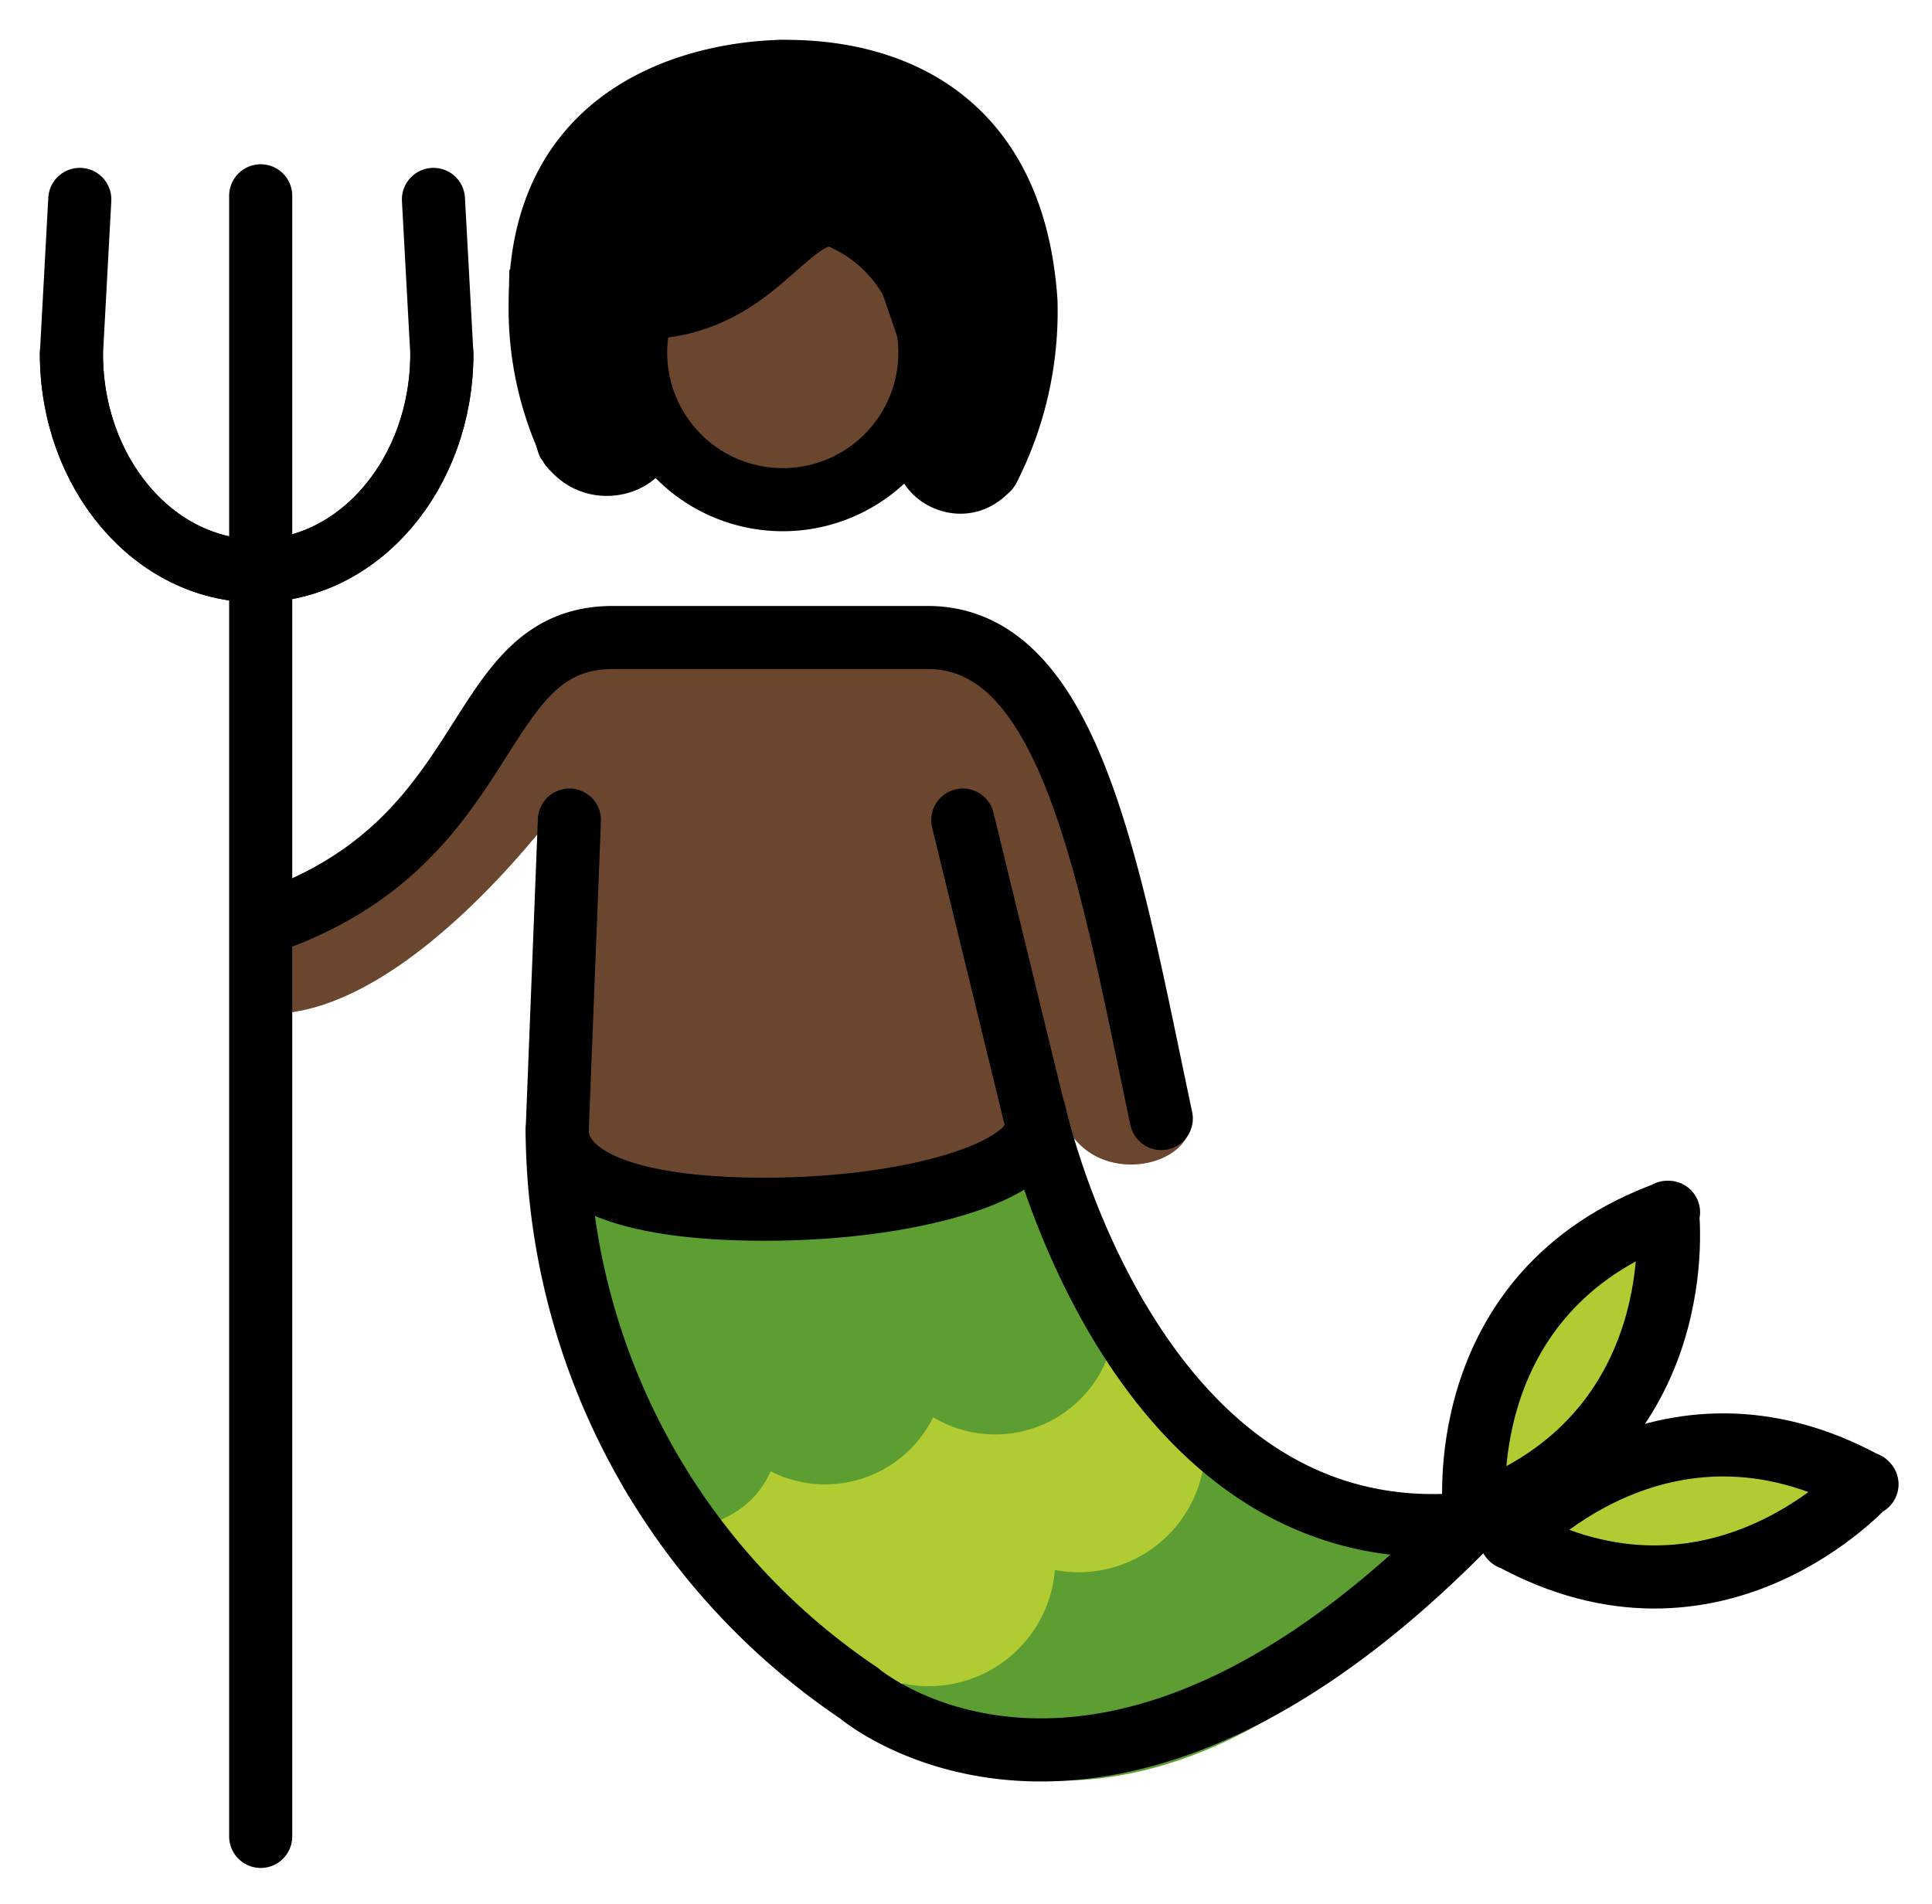 <svg xmlns="http://www.w3.org/2000/svg" role="img" viewBox="6.70 5.20 61.23 60.35"><title>1F9DC-1F3FF.svg</title><path fill="#5c9e31" d="M33.981 59.618l10.457-8.456 8.047 3.77s-8.818 11.164-18.504 4.686z"/><path fill="#b1cc33" d="M26.946 51.872a3.364 3.364 0 0 0 2.631-2.907c.486-2.61 3.855 2.765 4.943-1.647 0 0 6.944 1.493 6.043-2.197l4.107 5.176s-1.657 4.155-5.894 3.113c0 0 1.43 5.9-3.445 4.23 0 0 .646 1.893-3.547.129z"/><path fill="none" stroke="#b1cc33" stroke-miterlimit="10" stroke-width="2" d="M38.761 53.16a3.01 3.01 0 0 1-4.747 3.608m9.499-7.218a3.013 3.013 0 0 1-4.752 3.609"/><path fill="none" stroke="#5c9e31" stroke-miterlimit="10" stroke-width="2" d="M30.223 49.437c.403 1.373.099 2.692-1.388 3.129-1.421.418-1.625-1.057-2.101-2.409m8.874-2.306a2.816 2.816 0 0 1-5.386 1.586m10.773-3.174a2.817 2.817 0 0 1-5.388 1.588"/><path fill="#5c9e31" d="M23.771 42.684s.115 2.516 1.647.347c1.533-2.169 5.842 3.353 8.675-.203 0 0 4.77 2.312 5.493-1.416l1.966 5.059s-2.342 4.425-5.753 1.706c0 0-1.619 4.714-5.35 1.157 0 0-.327 5.076-4.664 1.144z"/><path fill="#b1cc33" d="M59.35 44.06c2.009.915-3.162 9.868-5.707 9.252s4.009-10.022 5.707-9.252z"/><path fill="#b1cc33" d="M53.856 54.091c-1.139-2.356 10.29-3.266 10.771-1.467.571 2.136-9.631 3.824-10.771 1.467"/><g fill="#6a462f"><path d="M24.662 30.453s-5.307 7.476-9.965 6.844l-.158-2.999s3.869-.08 9.871-8.292l12.396-.632s3.632 1.343 4.896 6.633c.781 3.272 1.369 5.945 2.178 7.28a4.298 4.298 0 0 1 .563 1.485c-.077 1.586-3.502 2.128-4.154-.434-1.815-2.371-1.527 2.612-1.527 2.612l-14.589.452m12.14-26.899a4.768 4.768 0 1 1 0-.001z"/></g><g><path d="M27.816 18.375l-.431-3.625 6.55-2.382 1.928 5.621c-2.336 2.306 1.134 4.827 2.942 2.678l.372-1.736c.365-1.366.013-7.113-1.746-10.045-.377-.628-7.296-1.943-11.142.189-3.263 1.808-3.046 9.942-2.418 10.696 1.551 2.338 5.069.711 3.945-1.395z"/></g><g fill="none" stroke="#000" stroke-linecap="round" stroke-width="2"><path stroke-miterlimit="10" d="M33.16 12.014a4.663 4.663 0 1 1-6.123 3.038"/><path stroke-linejoin="round" d="M33.101 11.993c-1.556-.026-2.555 2.905-6.013 2.958"/><path stroke-miterlimit="10" d="M38.024 20.05a10.949 10.949 0 0 0 1.191-5.303C38.71 7.338 32.543 7.478 31.499 7.46c-.119.029-7.66-.162-7.678 7.285a10.245 10.245 0 0 0 .979 4.612M15.244 34.402c7.326-2.569 6.312-8.996 10.883-8.996h9.971c4.571 0 5.774 7.548 7.406 15.246"/><path stroke-miterlimit="10" d="M24.746 31.193l-.388 9.867a21.666 21.666 0 0 0 9.563 17.805s7.697 6.609 19.438-5.503M39.48 40.495l-2.266-9.302m16.028 22.306C42.513 54.549 39.48 40.438 39.48 40.438"/><path stroke-linejoin="round" d="M14.962 63.406v-52"/><path stroke-miterlimit="10" d="M8.963 16.411c0 3.8 2.628 6.882 5.87 6.882s5.87-3.082 5.87-6.882l-.266-4.891"/><path stroke-miterlimit="10" d="M20.704 16.411c0 3.8-2.628 6.882-5.87 6.882s-5.87-3.082-5.87-6.882l.265-4.891M53.437 53.228s-.856-7.077 6.143-9.604m-.034-.001s.857 7.076-6.141 9.604m1.195.735s4.755-5.311 11.27-1.717m-.023-.026s-4.753 5.31-11.27 1.716M39.54 40.903c0 1.444-4.007 2.624-8.595 2.624-4.592 0-6.586-1.063-6.586-2.508"/></g></svg>